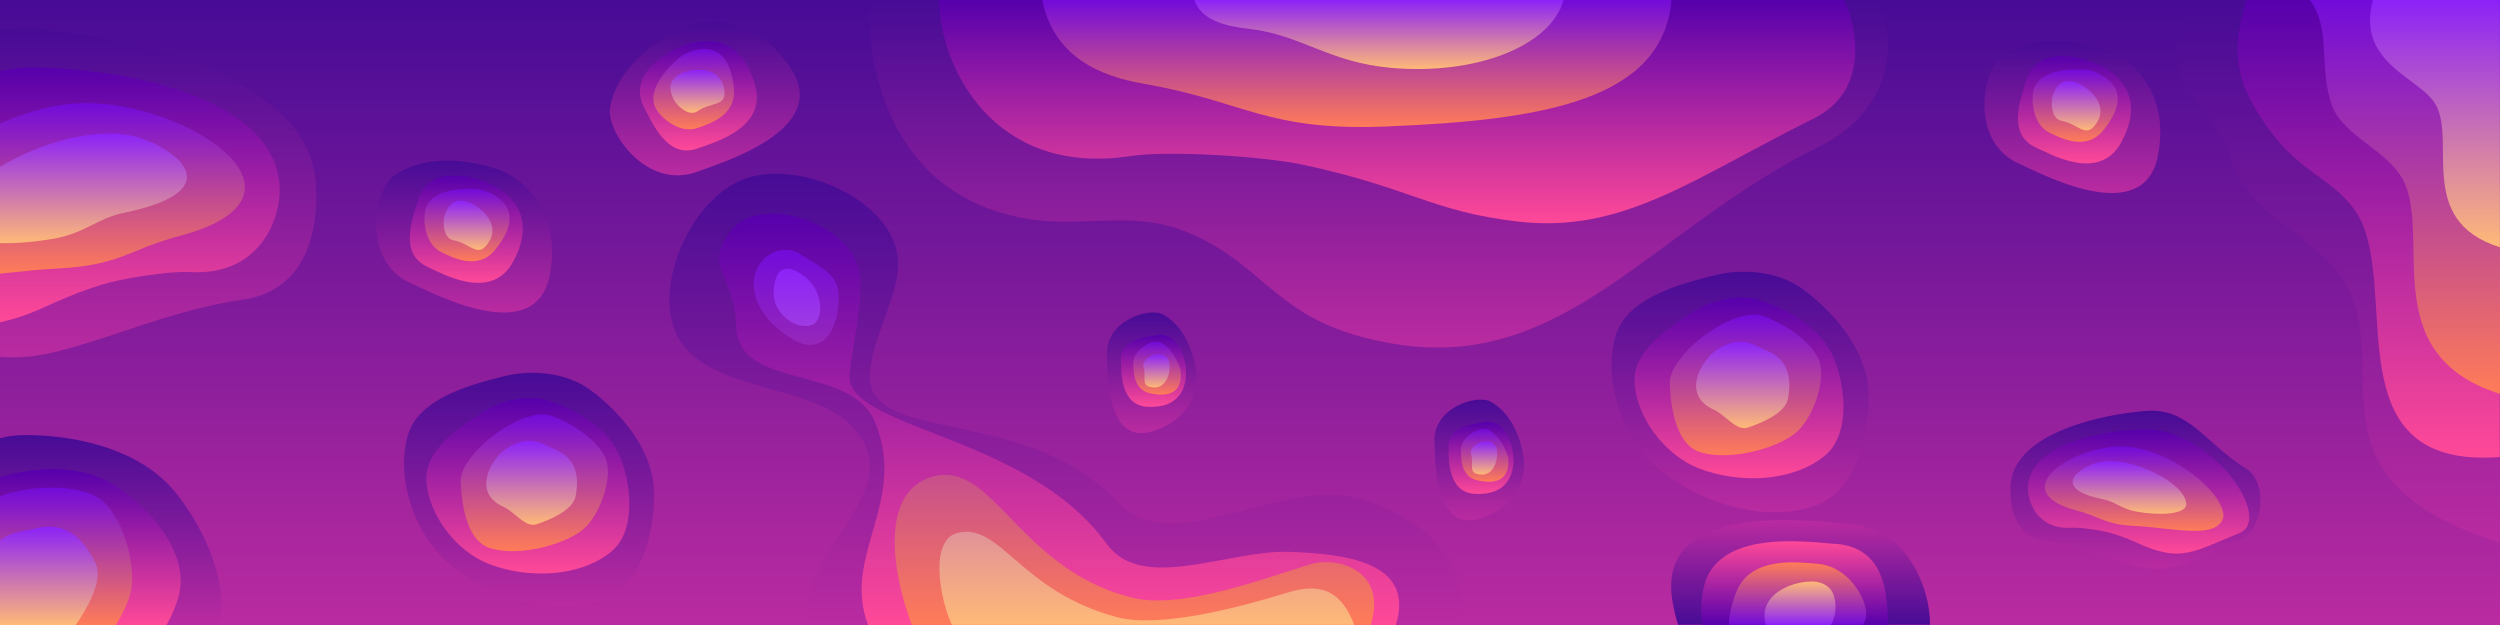 <svg xmlns="http://www.w3.org/2000/svg" xmlns:xlink="http://www.w3.org/1999/xlink" fill-rule="evenodd" stroke-linejoin="round" stroke-miterlimit="2" viewBox="0 0 2000 500"><linearGradient id="A" gradientUnits="userSpaceOnUse"><stop offset="0" stop-color="#ba2ba0"/><stop offset="1" stop-color="#470b96"/></linearGradient><linearGradient id="B" x1="1000" x2="1000" xlink:href="#A" y1="500" y2="0"/><linearGradient id="C" x1="1102.36" x2="1102.36" xlink:href="#A" y1="277.961" y2="0"/><linearGradient id="D" gradientUnits="userSpaceOnUse"><stop offset="0" stop-color="#ff4998"/><stop offset="1" stop-color="#5600ac"/></linearGradient><linearGradient id="E" x1="1117.77" x2="1117.77" xlink:href="#D" y1="178.491" y2="0"/><linearGradient id="F" gradientUnits="userSpaceOnUse"><stop offset="0" stop-color="#ff7c58"/><stop offset="1" stop-color="#720bda"/></linearGradient><linearGradient id="G" x1="1085.51" x2="1085.51" xlink:href="#F" y1="101.559" y2="0"/><linearGradient id="H" gradientUnits="userSpaceOnUse"><stop offset="0" stop-color="#ffb977"/><stop offset="1" stop-color="#8c22f7"/></linearGradient><linearGradient id="I" x1="1103.25" x2="1103.25" xlink:href="#H" y1="55.209" y2="0"/><linearGradient id="J" x1="1392.06" x2="1392.06" xlink:href="#A" y1="409.742" y2="217.363"/><linearGradient id="K" x1="1391.15" x2="1391.15" xlink:href="#D" y1="382.578" y2="238.093"/><linearGradient id="L" x1="1396.37" x2="1396.37" xlink:href="#F" y1="364.18" y2="251.74"/><linearGradient id="M" x1="1394.2" x2="1394.2" xlink:href="#H" y1="342.515" y2="273.487"/><linearGradient id="N" x1="371.376" x2="371.376" xlink:href="#A" y1="250.005" y2="128.623"/><linearGradient id="O" x1="373.047" x2="373.047" xlink:href="#D" y1="226.277" y2="140.471"/><linearGradient id="P" x1="373.638" x2="373.638" xlink:href="#F" y1="209.039" y2="151.216"/><linearGradient id="Q" x1="374.423" x2="374.423" xlink:href="#H" y1="199.908" y2="160.41"/><linearGradient id="R" x1="88.701" x2="88.701" xlink:href="#A" y1="500" y2="348.025"/><linearGradient id="S" x1="72.301" x2="72.301" xlink:href="#D" y1="500" y2="375.339"/><linearGradient id="T" x1="52.826" x2="52.826" xlink:href="#F" y1="500" y2="390.17"/><linearGradient id="U" x1="39.081" x2="39.081" xlink:href="#H" y1="500" y2="421.335"/><linearGradient id="V" x1="563.776" x2="563.776" xlink:href="#A" y1="140.29" y2="17.851"/><linearGradient id="W" x1="558.745" x2="558.745" xlink:href="#D" y1="120.319" y2="32.871"/><linearGradient id="X" x1="554.986" x2="554.986" xlink:href="#F" y1="103.514" y2="39.216"/><linearGradient id="Y" x1="558.06" x2="558.06" xlink:href="#H" y1="90.247" y2="55.899"/><linearGradient id="Z" x1="852.281" x2="852.281" xlink:href="#A" y1="499.915" y2="138.99"/><linearGradient id="a" x1="847.494" x2="847.494" xlink:href="#D" y1="499.915" y2="170.914"/><linearGradient id="b" x1="851.098" x2="851.098" xlink:href="#F" y1="499.915" y2="199.854"/><linearGradient id="c" x1="851.132" x2="851.132" xlink:href="#H" y1="499.915" y2="214.968"/><linearGradient id="d" x1="1183.51" x2="1183.51" xlink:href="#A" y1="416.174" y2="319.749"/><linearGradient id="e" x1="1184.81" x2="1184.81" xlink:href="#D" y1="395.211" y2="337.527"/><linearGradient id="f" x1="1187.68" x2="1187.68" xlink:href="#F" y1="385.415" y2="343.189"/><linearGradient id="g" x1="1187.17" x2="1187.17" xlink:href="#H" y1="379.695" y2="353.217"/><linearGradient id="h" x1="1870.59" x2="1870.59" xlink:href="#A" y1="434.035" y2="0"/><linearGradient id="i" x1="1895.04" x2="1895.04" xlink:href="#D" y1="366.162" y2="0"/><linearGradient id="j" x1="1923.95" x2="1923.95" xlink:href="#F" y1="315.21" y2="0"/><linearGradient id="k" x1="1947.95" x2="1947.95" xlink:href="#H" y1="197.786" y2="0"/><linearGradient id="l" x1="1440.45" x2="1440.45" xlink:href="#A" y1="416.166" y2="499.9"/><linearGradient id="m" x1="1435.91" x2="1435.91" xlink:href="#D" y1="432.962" y2="499.9"/><linearGradient id="n" x1="1438.09" x2="1438.09" xlink:href="#F" y1="449.844" y2="499.9"/><linearGradient id="o" x1="1440" x2="1440" xlink:href="#H" y1="465.175" y2="499.9"/><linearGradient id="p" x1="1708.4" x2="1708.4" xlink:href="#A" y1="454.964" y2="328.549"/><linearGradient id="q" x1="1710.92" x2="1710.92" xlink:href="#D" y1="442.798" y2="343.45"/><linearGradient id="r" x1="1707.34" x2="1707.34" xlink:href="#F" y1="424.672" y2="357.191"/><linearGradient id="s" x1="1703.58" x2="1703.58" xlink:href="#H" y1="411.065" y2="368.873"/><linearGradient id="t" x1="1657.89" x2="1657.89" xlink:href="#A" y1="154.426" y2="33.044"/><linearGradient id="u" x1="373.03" x2="373.03" xlink:href="#D" y1="226.291" y2="140.485"/><linearGradient id="v" x1="1660.15" x2="1660.15" xlink:href="#F" y1="113.461" y2="55.638"/><linearGradient id="w" x1="1660.94" x2="1660.94" xlink:href="#H" y1="104.329" y2="64.831"/><linearGradient id="x" x1="126.497" x2="126.497" xlink:href="#A" y1="285.876" y2="22.934"/><linearGradient id="y" x1="111.906" x2="111.906" xlink:href="#D" y1="257.836" y2="53.913"/><linearGradient id="z" x1="97.947" x2="97.947" xlink:href="#F" y1="218.882" y2="82.512"/><linearGradient id="AA" x1="74.756" x2="74.756" xlink:href="#H" y1="194.579" y2="106.794"/><linearGradient id="AB" x1="921.5" x2="921.5" xlink:href="#A" y1="346.462" y2="250.03"/><linearGradient id="AC" x1="922.805" x2="922.805" xlink:href="#D" y1="325.492" y2="267.815"/><linearGradient id="AD" x1="925.682" x2="925.682" xlink:href="#F" y1="315.696" y2="273.47"/><linearGradient id="AE" x1="925.156" x2="925.156" xlink:href="#H" y1="309.976" y2="283.498"/><linearGradient id="AF" x1="423.21" x2="423.21" xlink:href="#A" y1="485.235" y2="298.214"/><linearGradient id="AG" x1="422.326" x2="422.326" xlink:href="#D" y1="458.824" y2="318.368"/><linearGradient id="AH" x1="427.406" x2="427.406" xlink:href="#F" y1="440.931" y2="331.628"/><linearGradient id="AI" x1="425.295" x2="425.295" xlink:href="#H" y1="419.876" y2="352.77"/><path d="M0 0h2000v500H0z" fill="url(#B)"/><path d="m694.373 0c.6 75 29.3 159.6 129.6 175.4 43.3 6.8 82.3-7.4 124.9 10 67 27.3 70.3 73.6 165.8 89.6 137.3 22.9 204.8-90.5 340.8-157.8 62-30.8 61.5-89.2 46.4-117.2h-807.5z" fill="url(#C)"/><path d="m751.273 0c.5 53 43.1 141.4 152.6 124.9 30.9-4.7 107 .1 139.1 7 85.8 18.5 102.5 37.3 171 45.3 84.9 9.9 140.5-34.6 237.4-82.6 44.2-22 34.6-73.6 23.8-94.6z" fill="url(#E)"/><path d="m833.773 0c9.4 46 47 61.1 81.2 67 80.6 13.9 97.6 38 193.6 34.2 126.3-5 221.8-21.2 228.6-101.2z" fill="url(#G)"/><path d="m955.573 0c5 16 25 21 43.1 23 42.9 4.9 63.6 26.8 114.5 31.3 67.7 5.9 127.2-17.3 137.7-54.3z" fill="url(#I)"/><path d="M1371.8 220.18c-30.124 7.445-70.63 18.81-79.35 48.59-10.433 35.512 5.633 81.946 33.993 105.8 33.307 27.968 86.256 44.67 126.96 29.487 31.544-11.756 43.398-58.533 41.292-92.183-2.01-31.887-26.548-61.276-52.165-80.33-19.152-14.303-47.56-17.144-70.73-11.364z" fill="url(#J)"/><path d="M1353.96 249.764c-20.278 12.98-47.315 31.348-46.336 55.447 1.127 28.752 24.49 58.924 51.235 69.406 31.397 12.294 74.55 11.413 100.754-9.845 20.278-16.458 17.437-53.88 7.543-78.076-9.355-22.973-34.728-38.5-58.288-46.2-17.682-5.73-39.283-.734-54.908 9.258z" fill="url(#K)"/><path d="M1335.84 306.925c.735 19.005 4.85 47.17 22.58 54.124 20.768 8.13 60.688-.588 78.027-14.694 13.42-10.874 25.127-42.467 18.613-58.484-6.22-15.184-29.34-30.025-44.965-35.12-23.952-7.788-75.186 31.152-74.256 54.173z" fill="url(#L)"/><path d="M1371.15 327.742c9.1 4.016 17.682 17.388 27.136 14.303 11.118-3.674 29.878-11.51 32.082-23.022 3.772-19.837-2.008-32.62-17.486-38.744-7.984-3.135-20.572-13.813-40.753.5-10.726 7.592-27.625 35.266-.98 46.973z" fill="url(#M)"/><path d="M328.82 226.6c16.4 7.2 99.2 52.3 110.9-6.1 9.3-46.7-16.4-75.1-39.4-84.2-11.9-4.7-55.2-16.9-85.3 4.4-16.1 11.4-25.9 68.4 13.8 85.9z" fill="url(#N)"/><use xlink:href="#AK" fill="url(#O)"/><path d="M354.02 202.2c6.2 2.7 27.8 15.2 42-2.3 26.6-32.6.5-43.9-8.3-47.4-4.5-1.8-41.8-4.9-47.3 14.8-2 7.3-1.5 28.3 13.6 34.9z" fill="url(#P)"/><path d="M363.02 192.3c12.8 2.3 18.5 13.4 26.3 3.8 14.6-17.9-9.3-34.5-18.9-35.6-5.9-.6-11.9 1.8-14.9 12.6-1.1 4-1.4 17.6 7.5 19.2z" fill="url(#Q)"/><path d="M176.175 500c6.45-35.744-13.97-80.158-37.347-107.85-27.157-32.17-76.214-44.043-118.285-44.126-6.862 0-13.928.822-20.543 2.507V500z" fill="url(#R)"/><path d="M133.2 500c4.438-7.806 7.848-15.818 9.984-24.2 8.546-33.403-23.83-70.832-53.288-88.663C64.3 371.65 29.417 373.2 0 381.55V500z" fill="url(#S)"/><path d="M92.648 500c5.505-9.04 9.655-17.626 11.627-25.473 5.67-22.104-6.738-64.833-26.254-76.625-18.53-11.216-54.602-8.75-75.145-1.9A28.03 28.03 0 0 0 0 397.163V500z" fill="url(#T)"/><path d="M60.56 500c8.916-12.737 22.474-35.786 15.818-49.63-11.586-23.994-27.733-33.074-48.892-27.363-6.78 1.807-17.83 1.9-27.486 9.203V500z" fill="url(#U)"/><path d="m558.16 137.227c16.7-6.4 107.3-32.8 74.6-82.4-26.2-39.8-64.4-41.8-87.2-32.1-11.8 5-51.1 26.8-57.5 63.2-3.5 19.4 29.6 66.8 70.1 51.3z" fill="url(#V)"/><path d="m558.66 118.527c10.2-3.9 55.3-15.3 45.5-50.3-12.4-44.8-46.5-36.6-60.4-30.6-7.2 3.1-43.8 20.7-27.8 49.6 5.7 10.5 18 40.8 42.7 31.3z" fill="url(#W)"/><path d="m558.86 102.127c6.3-2.5 30.4-8.8 28.3-31.2-4.1-41.9-30.6-31.6-39.2-27.8-4.4 1.9-33.1 26-23.2 43.9 3.6 6.4 18.8 21 34.1 15.1z" fill="url(#X)"/><path d="m558.26 88.827c10.7-7.4 22.5-3.5 21.3-15.9-2.2-23-30.9-18-38.4-12-4.6 3.7-7.2 9.6-1.7 19.5 2 3.6 11.4 13.5 18.8 8.4z" fill="url(#Y)"/><path d="M642.486 499.915c1.196-60.65 69.363-98.322 49.716-143.425-23.576-54.072-127.706-36.475-151.625-90.377-17.853-40.32 13.924-109.426 56.806-123.606 44.59-14.693 117.285 18.707 120.96 64.835 2.22 27.42-20.416 60.565-22.467 91.83-3.673 57.062 125.145 23.918 198.608 102.934 38.44 41.344 115.32-8.543 172.64-6.065 45.018 1.964 117.54 44.078 98.92 103.874z" fill="url(#Z)"/><path d="M694.423 499.915c-21.014-55.525 31.18-97.297 6.065-161.278-18.793-48.18-110.11-25.37-111.562-77.65-1.196-41.6-26.053-46.043-5.2-75 24.174-33.657 101.14-5.81 104.386 34.68 1.88 24.004-5.21 50.827-8.457 78.076-5.467 44.42 141.802 47.837 205.44 136.08 28.96 40.148 97.382 4.527 147.61 6.663 39.465 1.708 100.2 6.406 83.97 58.514H694.423z" fill="url(#a)"/><path d="M729.447 499.915c-17.34-46.13-23.92-106.266 15.546-118.31 49.375-15.034 68.424 72.353 159.057 96.186 39.893 10.507 103.532-13.838 143.766-26.225 22.38-6.92 62.273 4.784 48.777 48.35zM640.01 203.413c16.23 10.336 31.436 15.632 30.923 34.852-.854 34.255-17.94 42.882-33.57 34.853-18.793-9.738-35.11-27.848-34.425-47.068.77-19.306 20.843-32.973 37.073-22.637z" fill="url(#b)"/><path d="M761.565 499.915c-9.054-18.793-18.707-67.143 4.015-73.464 34.682-9.482 49.887 46.64 128.22 67.313 34.5 9.055 99.346-8.37 134.113-19.05 19.305-5.98 42.455-9.824 55.44 25.2zm-121.13-281.04c19.904 12.557 18.622 38.27 8.8 41.26-13.412 4.015-30.923-9.823-30.325-26.48s7.517-23.747 21.526-14.778z" fill="url(#c)"/><path d="M1147.6 353.712c.6 11.3-1.3 71.3 35.1 61.3 29.2-8.1 37.9-30.8 36.5-46.5-.7-8.1-6.2-36.2-26.9-47.3-11-5.8-46.1 4.9-44.7 32.5z" fill="url(#d)"/><path d="M1158.8 357.712c.3 7-1.6 36.5 21.4 37.4 29.5 1.3 31.3-21.1 30.4-30.6-.5-5-3.9-30.6-24.5-26.6-7.5 1.5-28.1 2.9-27.3 19.8z" fill="url(#e)"/><path d="M1168.7 361.012c.2 4.3-.7 20.1 13.3 23.3 26.1 5.7 25.1-12.3 24.5-18.3-.3-3.1-9.2-25.2-21.9-22.7-4.7 1-16.5 7.3-15.9 17.7z" fill="url(#f)"/><path d="M1176.9 363.312c2.3 8-2.3 14.4 5.4 16 14.3 3.2 16.9-15.2 14.8-20.9-1.3-3.5-4.4-6.2-11.4-4.9-2.6.6-10.5 4.3-8.8 9.8z" fill="url(#g)"/><path d="M1759.6 0c-47.8 61 11.5 79.5 25.9 129 11.8 40.7 62.9 57.5 87.2 92.3 47.4 67.7-38.3 161.2 127.2 212.8V0z" fill="url(#h)"/><path d="M1797.2 0c-12.1 40-11.1 66 21.9 108.6 27.3 35.3 61.4 39.2 73.5 77.7 21 66.5-17.5 188.7 107.2 179.3V0z" fill="url(#i)"/><path d="M1848 0c16.6 23 7.3 49.9 16.4 81.1 7.5 25.7 39.8 36.2 55.2 58.1 29.9 42.8-23.3 143.3 80.4 175.9V0z" fill="url(#j)"/><path d="M1898.4 0c-13.6 49 34.9 61.6 48.7 81.4 20 28.6-16.3 94.7 52.8 116.4V0z" fill="url(#k)"/><path d="M1479.2 419.2c-24.8-1.5-154.1-20.9-141.4 60.6 1.1 7.3 2.7 14 4.7 20H1544c.3-29.9-18.9-77.7-64.8-80.6z" fill="url(#l)"/><path d="m1467.12 435c-18.3-.9-95-13.3-104.5 36.5-2.2 11.4-2.1 21.5-.3 28.5h148.5s-.1-.8-.1-1.6c-1.6-16.7.8-61.1-43.6-63.4z" fill="url(#m)"/><path d="M1452.4 450.9c-11.1-.6-51.2-7.2-63.2 22.3-4.5 11.2-6.3 20.7-5.9 26.7h107c2-3 3-6.7 2.6-11-1-10.3-13.7-36.6-40.5-38z" fill="url(#n)"/><path d="m1412.62 499.9c-7.7-28 29.7-37.3 42.2-34.1 8 2 14.6 7.6 13.4 23.2-.2 2.4-1.4 8-3.7 11h-51.9z" fill="url(#o)"/><path d="M1608.6 386.884c-1.488 18.38 3.134 42.236 27.732 45.795 26.51 3.878 47.602 13.707 70.82 19.763 32.938 8.607 49.833-6.8 84.418-20.24 19.55-7.597 23.058-46.486 5.154-57.43-31.664-19.392-45.636-48.665-79.638-46.062-34.48 2.657-104.447 16.895-108.485 58.175z" fill="url(#p)"/><path d="M1622.47 388.16c-1.063 13.122 7.385 35.595 34.48 34 7.65-.478 26.086 2.444 33.736 4.834 20.507 6.43 24.173 11.37 40.695 14.823 20.508 4.25 35.01-5.525 59.715-15.14 28.742-11.157-22.1-84.58-75.97-83.144-31.133.744-89.254 9.988-92.654 44.627z" fill="url(#q)"/><path d="M1660.88 408.24c19.39 5.153 23.004 11.316 46.486 12.484 30.92 1.54 68.003 11.582 71.456-7.862.053-19.7-45.105-56.474-83.303-55.624-39.846.797-91.22 35.967-34.64 51.002z" fill="url(#r)"/><path d="M1682.3 399.368c10.36 2.125 14.93 7.8 27.254 9.988 16.363 2.922 40.377 2.816 39.474-6.694-1.647-16.84-44.255-38.145-69.278-32.992-14.344 2.922-41.758 20.614 2.55 29.698z" fill="url(#s)"/><path d="m1615.36 131.008c16.4 7.2 99.2 52.3 110.9-6.1 9.4-46.7-16.4-75.1-39.4-84.2-11.9-4.7-55.2-16.9-85.3 4.4-16.1 11.4-25.9 68.4 13.8 85.9z" fill="url(#t)"/><use xlink:href="#AK" x="1286.54" y="-95.592" fill="url(#u)"/><path d="m1640.56 106.608c6.2 2.7 27.8 15.2 42-2.3 26.5-32.6.5-43.9-8.3-47.4-4.5-1.8-41.8-4.9-47.3 14.8-2 7.3-1.5 28.3 13.6 34.9z" fill="url(#v)"/><path d="m1649.46 96.708c12.8 2.3 18.5 13.4 26.3 3.8 14.6-17.9-9.3-34.5-18.9-35.6-5.9-.6-11.9 1.8-14.9 12.6-1 4-1.4 17.6 7.5 19.2z" fill="url(#w)"/><path d="M252.5 144.33c3.1 38.3-6.5 87.8-57.8 95.3-55.1 8-98.8 28.5-147.2 41.1-17.7 4.6-32.7 5.9-47.5 4.8v-261c8.6-1.5 17.1-2 26.8-1.3 71.9 5.5 217.3 35.2 225.7 121.1z" fill="url(#x)"/><path d="M223.6 146.93c2.2 27.3-15.4 74.1-71.7 70.7-15.9-1-54.1 5-70.1 10-41.5 12.9-49.7 23.1-81.8 30.2V56.93c9.9-2.2 20.5-3.3 30.9-3 64.8 1.7 185.7 20.9 192.7 93z" fill="url(#y)"/><path d="M143.7 188.73c-40.2 10.7-47.7 23.5-96.6 26-15.4.8-31.1 2.5-47.1 4.2V98.73c23.5-10.3 48.1-16.7 71.7-16.2 83 1.8 189.7 74.8 72 106.2z" fill="url(#z)"/><path d="M99.2 170.23c-21.5 4.4-31 16.3-56.6 20.8-13.2 2.3-29 3.8-42.6 3.5v-61.1c30.9-18.6 74.1-31.3 104.6-25 29.9 6.1 86.7 42.8-5.4 61.8z" fill="url(#AA)"/><path d="m885.588 284.027c.6 11.4-1.3 71.4 35.1 61.3 29.2-8 37.9-30.8 36.5-46.5-.7-8.1-6.2-36.2-26.9-47.3-10.9-5.8-46.1 4.9-44.7 32.5z" fill="url(#AB)"/><path d="m896.788 288.027c.3 7-1.6 36.5 21.5 37.4 29.5 1.3 31.2-21 30.4-30.6-.5-4.9-4-30.6-24.5-26.6-7.5 1.5-28.2 3-27.4 19.8z" fill="url(#AC)"/><path d="m906.688 291.327c.2 4.3-.7 20.1 13.3 23.3 26.1 5.7 25.1-12.3 24.5-18.3-.3-3.1-9.2-25.2-21.9-22.7-4.7.9-16.4 7.3-15.9 17.7z" fill="url(#AD)"/><path d="m914.888 293.627c2.4 7.9-2.3 14.3 5.4 16 14.3 3.2 16.9-15.2 14.8-20.8-1.3-3.6-4.4-6.3-11.4-4.9-2.6.4-10.5 4.1-8.8 9.7z" fill="url(#AE)"/><path d="m403.493 300.897c-29.3 7.3-68.7 18.3-77.2 47.2-10.1 34.5 5.5 79.7 33.1 102.9 32.4 27.2 83.8 43.4 123.5 28.7 30.6-11.4 42.2-57 40.1-89.6-2-31-25.8-59.6-50.7-78.1-18.7-13.9-46.3-16.6-68.8-11.1z" fill="url(#AF)"/><path d="m386.193 329.697c-19.7 12.6-46 30.5-45.1 53.9 1.1 28 23.8 57.3 49.8 67.5 30.6 11.9 72.4 11.1 97.9-9.6 19.7-16 16.9-52.4 7.3-75.9-9.1-22.3-33.8-37.4-56.7-44.9-17-5.6-38-.7-53.2 9z" fill="url(#AG)"/><path d="m368.593 385.297c.7 18.5 4.7 45.9 21.9 52.6 20.2 7.9 59-.6 75.9-14.3 13.1-10.6 24.4-41.3 18.1-56.9-6-14.7-28.5-29.1-43.7-34.1-23.3-7.6-73.1 30.3-72.2 52.7z" fill="url(#AH)"/><path d="m402.893 405.497c8.9 3.9 17.2 16.9 26.4 13.9 10.8-3.6 29-11.2 31.2-22.4 3.7-19.3-1.9-31.7-17-37.7-7.8-3.1-20-13.5-39.7.5-10.4 7.4-26.8 34.3-.9 45.7z" fill="url(#AI)"/><defs ><path id="AK" d="M342.42 213.7c10 4.4 50 28 67.7-3.7 22.6-40.6-7.5-58.8-21.5-64.4-7.3-2.9-45.7-16.1-54.6 15.7-3.3 11.6-15.9 41.7 8.4 52.4z"/></defs></svg>